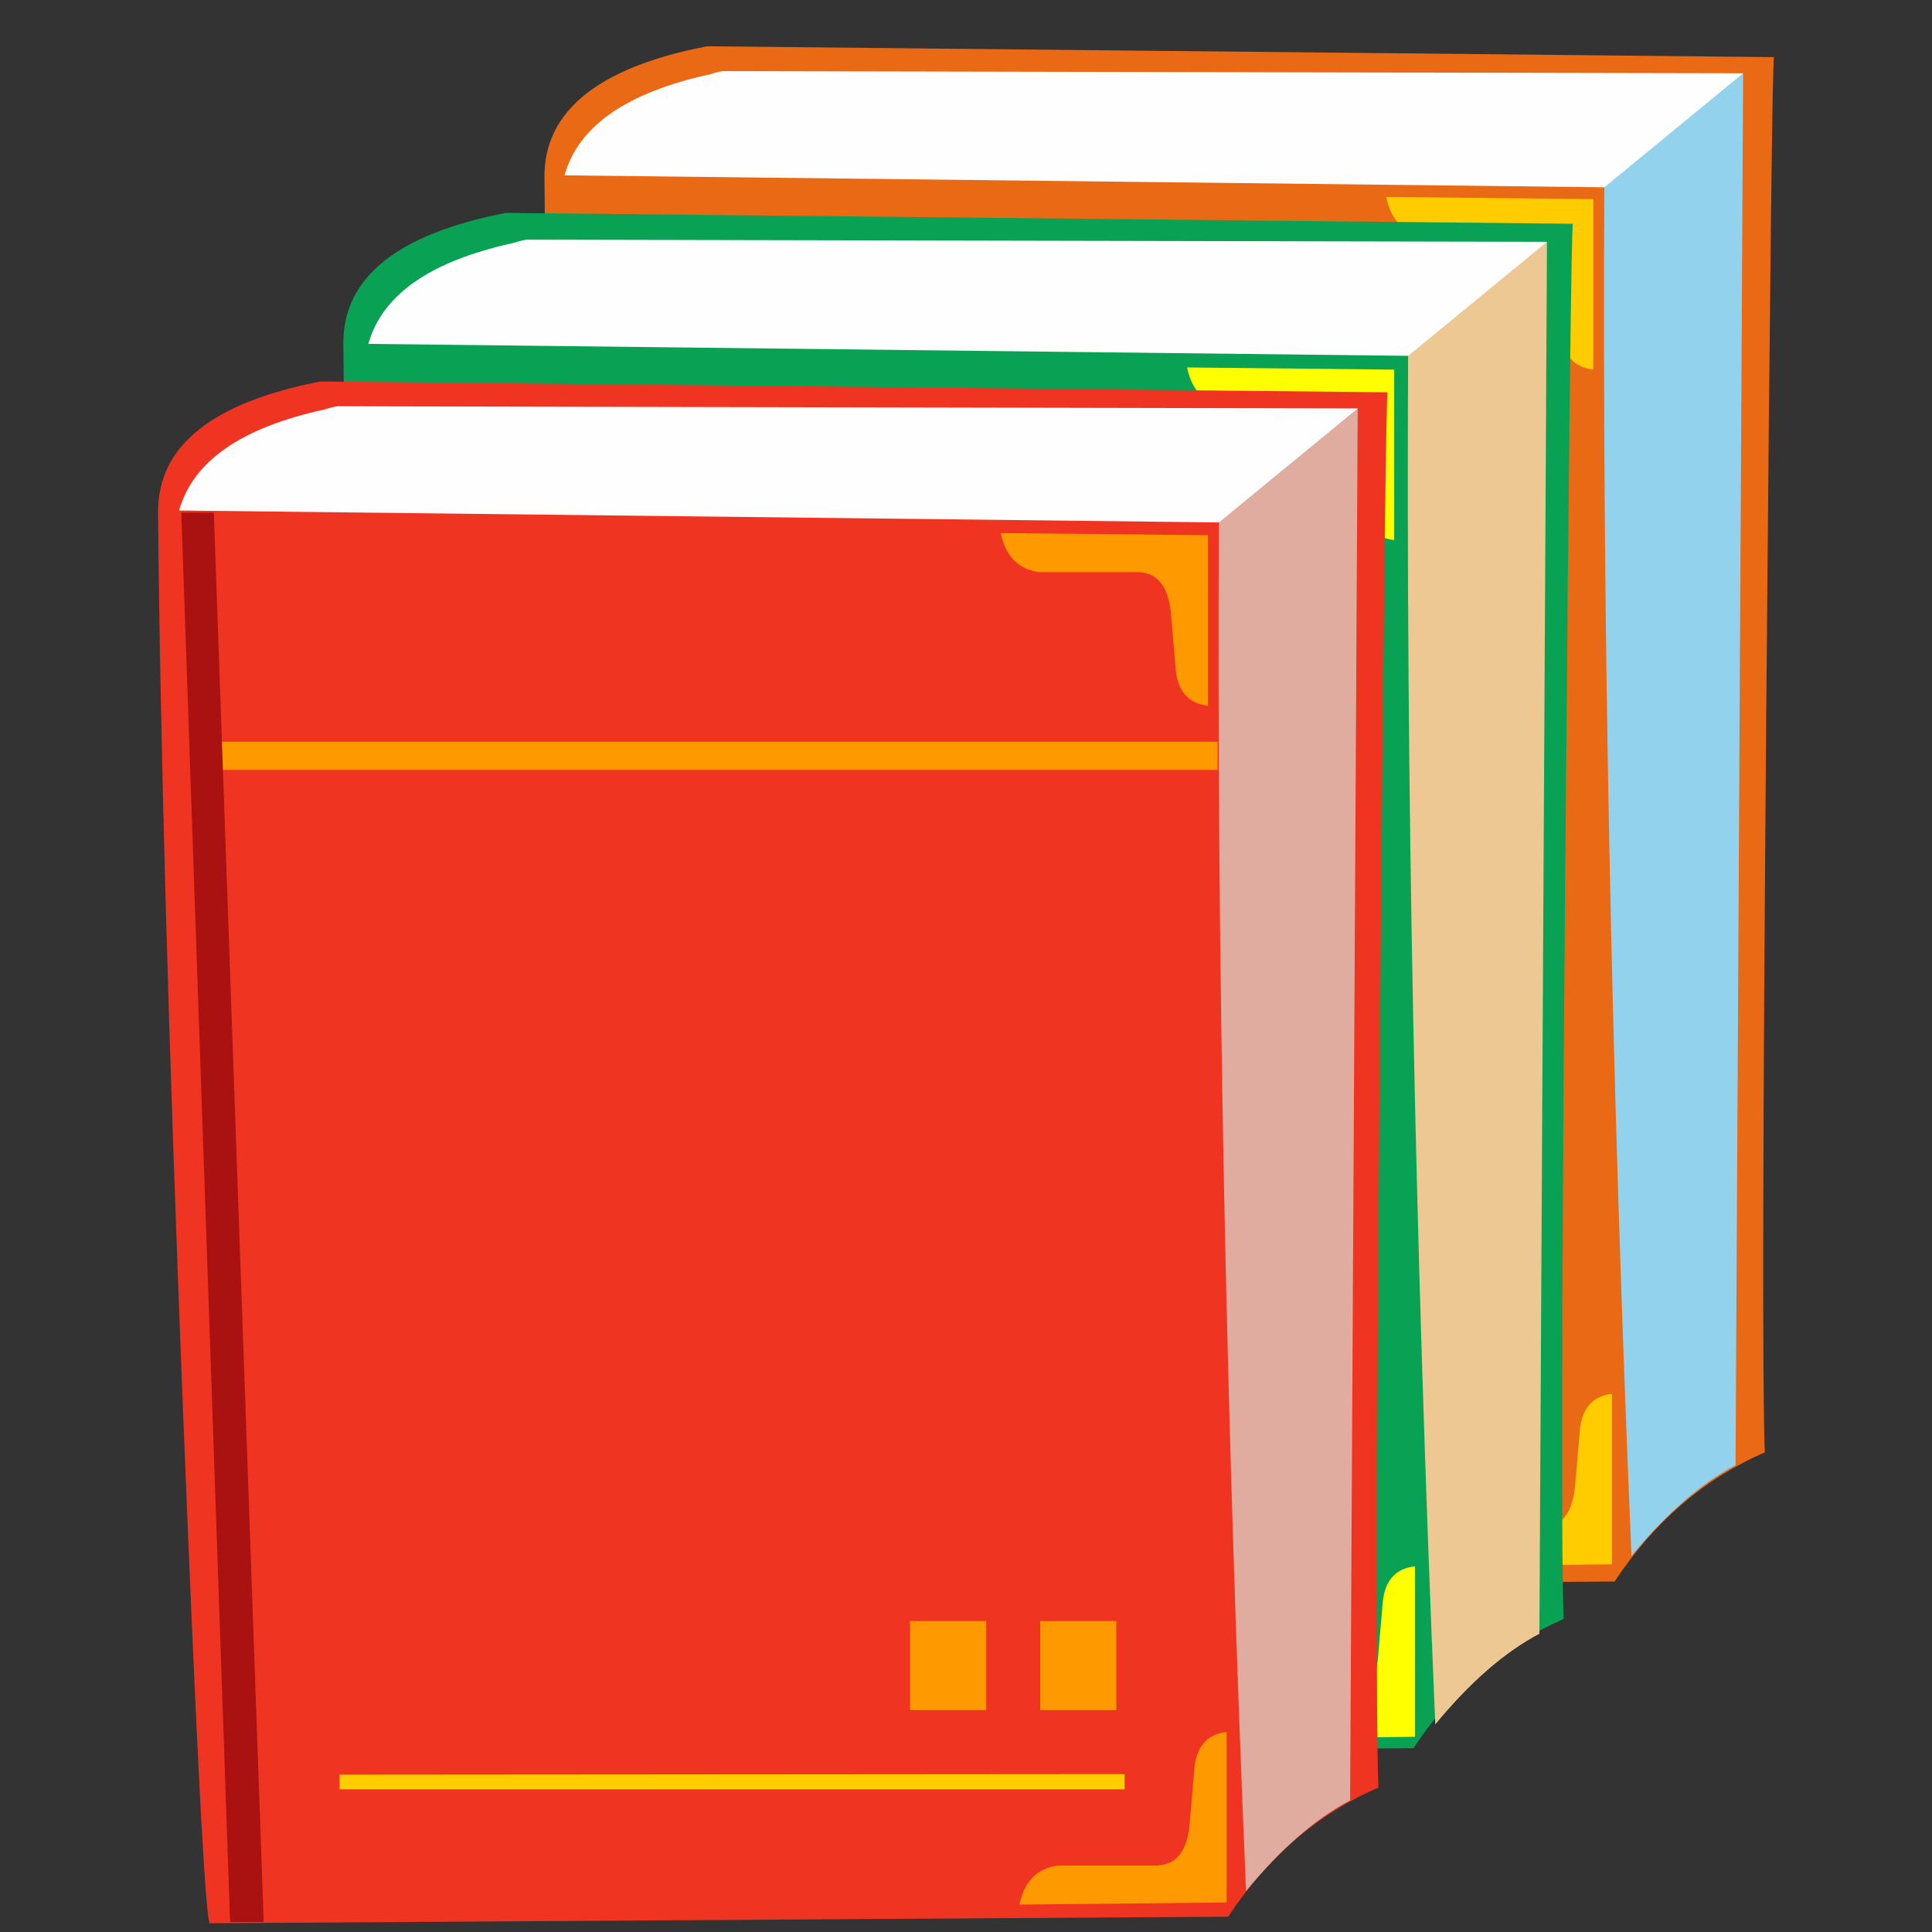 <?xml version="1.0" encoding="utf-8"?>
<!-- Generator: Adobe Illustrator 15.0.0, SVG Export Plug-In . SVG Version: 6.00 Build 0)  -->
<!DOCTYPE svg PUBLIC "-//W3C//DTD SVG 1.1//EN" "http://www.w3.org/Graphics/SVG/1.1/DTD/svg11.dtd">
<svg version="1.1" id="图层_1" xmlns="http://www.w3.org/2000/svg" xmlns:xlink="http://www.w3.org/1999/xlink" x="0px" y="0px"
	 width="98px" height="98px" viewBox="0 0 98 98" enable-background="new 0 0 98 98" xml:space="preserve">
<rect x="0" y="0" width="98" height="98" fill="#333333" stroke="none"/>
<g>
	<g>
		<g>
			<path fill-rule="evenodd" clip-rule="evenodd" fill="#EA6915" d="M89.598,35.503c-0.182,22.066-0.209,34.789-0.08,38.167
				c-3.084,1.342-5.623,3.527-7.619,6.553l-51.643,0.332c-0.22,0.146-0.679-8.537-1.375-26.051
				c-0.733-18.579-1.155-33.762-1.265-45.548c0-3.341,2.75-5.544,8.249-6.609l54.12,0.551C89.91,3.009,89.781,13.877,89.598,35.503z
				"/>
			<path fill-rule="evenodd" clip-rule="evenodd" fill="#FFCC00" d="M79.17,16.709l-0.221-2.589
				c-0.119-1.399-0.67-2.115-1.648-2.148H72.24c-1.051-0.159-1.691-0.82-1.924-1.983L80.82,10.1v8.647
				C79.781,18.63,79.232,17.951,79.17,16.709z"/>
			<path fill-rule="evenodd" clip-rule="evenodd" fill="#92D2ED" d="M82.729,6.167h0.027V6.14c0.619-0.672,1.389-1.167,2.311-1.487
				c1.906-0.661,2.693-0.845,2.363-0.551l0.99-0.385l-0.385,70.606c-1.764,0.93-3.523,2.463-5.279,4.6
				c-1.037-24.529-1.494-47.863-1.375-70.001V8.894h-0.109C81.588,7.792,82.074,6.882,82.729,6.167z"/>
			<path fill-rule="evenodd" clip-rule="evenodd" fill="#FEFEFF" d="M81.381,9.5L28.636,8.894c0.697-2.497,3.153-4.204,7.37-5.122
				c0.22-0.073,0.44-0.128,0.66-0.165l51.753,0.11L81.381,9.5z"/>
			<path fill-rule="evenodd" clip-rule="evenodd" fill="#FFCC00" d="M80.121,72.741L79.9,75.329c-0.121,1.4-0.67,2.115-1.65,2.148
				h-5.059c-1.051,0.158-1.693,0.82-1.926,1.982l10.506-0.109v-8.648C80.732,70.819,80.182,71.499,80.121,72.741z"/>
		</g>
		<g>
			<path fill-rule="evenodd" clip-rule="evenodd" fill="#09A254" d="M79.398,43.954c-0.182,22.067-0.211,34.79-0.082,38.167
				c-3.082,1.344-5.621,3.527-7.617,6.555l-51.643,0.33c-0.221,0.146-0.679-8.537-1.375-26.051
				c-0.733-18.578-1.156-33.761-1.266-45.547c0-3.341,2.75-5.544,8.25-6.609l54.12,0.551C79.711,11.459,79.582,22.327,79.398,43.954
				z"/>
			<path fill-rule="evenodd" clip-rule="evenodd" fill="#FFFF00" d="M69.07,25.359L68.85,22.77c-0.119-1.399-0.67-2.115-1.65-2.148
				h-5.059c-1.051-0.159-1.691-0.82-1.926-1.983l10.506,0.11v8.647C69.682,27.28,69.133,26.601,69.07,25.359z"/>
			<path fill-rule="evenodd" clip-rule="evenodd" fill="#EDC892" d="M72.777,14.717h0.027v-0.028
				c0.619-0.672,1.391-1.167,2.311-1.487c1.906-0.661,2.695-0.845,2.365-0.551l0.99-0.385l-0.385,70.607
				c-1.764,0.93-3.523,2.461-5.281,4.598c-1.035-24.529-1.494-47.862-1.375-70v-0.028H71.32
				C71.637,16.341,72.123,15.432,72.777,14.717z"/>
			<path fill-rule="evenodd" clip-rule="evenodd" fill="#FEFEFF" d="M71.43,18.049l-52.744-0.606
				c0.697-2.497,3.153-4.204,7.37-5.122c0.22-0.073,0.44-0.128,0.66-0.165l51.754,0.11L71.43,18.049z"/>
			<path fill-rule="evenodd" clip-rule="evenodd" fill="#FFFF00" d="M70.121,81.491L69.9,84.079c-0.121,1.4-0.67,2.115-1.65,2.148
				h-5.059c-1.051,0.158-1.693,0.82-1.926,1.982l10.506-0.109v-8.648C70.732,79.569,70.182,80.249,70.121,81.491z"/>
		</g>
		<g>
			<g>
				<path fill-rule="evenodd" clip-rule="evenodd" fill="#EF3521" d="M69.998,52.503c-0.182,22.066-0.209,34.789-0.08,38.168
					c-3.084,1.342-5.623,3.527-7.619,6.553l-51.643,0.332c-0.22,0.146-0.679-8.537-1.375-26.051
					c-0.733-18.58-1.155-33.762-1.265-45.548c0-3.341,2.75-5.544,8.249-6.609l54.12,0.551
					C70.311,20.009,70.182,30.877,69.998,52.503z"/>
				<path fill-rule="evenodd" clip-rule="evenodd" fill="#FF9900" d="M59.621,33.759L59.4,31.17c-0.121-1.399-0.67-2.115-1.65-2.148
					h-5.059c-1.051-0.159-1.693-0.82-1.926-1.983l10.506,0.11v8.647C60.232,35.68,59.682,35,59.621,33.759z"/>
				<rect x="10.667" y="37.625" fill-rule="evenodd" clip-rule="evenodd" fill="#FF9900" width="51.096" height="1.43"/>
				<polygon fill-rule="evenodd" clip-rule="evenodd" fill="#AA1111" points="10.846,26.004 13.376,97.491 11.671,97.491 
					9.197,26.004 				"/>
				<path fill-rule="evenodd" clip-rule="evenodd" fill="#DFAC9F" d="M63.178,23.167h0.027V23.14
					c0.619-0.672,1.391-1.167,2.311-1.487c1.906-0.661,2.695-0.845,2.365-0.551l0.988-0.385l-0.385,70.606
					c-1.762,0.93-3.523,2.463-5.279,4.6C62.17,71.394,61.711,48.06,61.83,25.921v-0.028h-0.109
					C62.037,24.792,62.523,23.882,63.178,23.167z"/>
				<path fill-rule="evenodd" clip-rule="evenodd" fill="#FEFEFF" d="M61.83,26.5L9.086,25.894c0.696-2.497,3.153-4.204,7.37-5.122
					c0.22-0.073,0.439-0.128,0.66-0.165l51.752,0.11L61.83,26.5z"/>
				<polygon fill-rule="evenodd" clip-rule="evenodd" fill="#FFCC00" points="57.045,90.761 17.225,90.761 17.225,90.019 
					57.045,89.989 				"/>
				<path fill-rule="evenodd" clip-rule="evenodd" fill="#FF9900" d="M60.57,89.892l-0.221,2.588c-0.119,1.4-0.67,2.115-1.65,2.148
					h-5.059c-1.051,0.158-1.691,0.82-1.926,1.982l10.506-0.109v-8.648C61.182,87.97,60.633,88.649,60.57,89.892z"/>
				<rect x="46.163" y="82.228" fill-rule="evenodd" clip-rule="evenodd" fill="#FF9900" width="3.863" height="4.516"/>
				<rect x="52.764" y="82.228" fill-rule="evenodd" clip-rule="evenodd" fill="#FF9900" width="3.861" height="4.516"/>
			</g>
		</g>
	</g>
	<rect y="0.025" fill-rule="evenodd" clip-rule="evenodd" fill="#EA6915" fill-opacity="0" width="97.999" height="97.95"/>
</g>
</svg>

